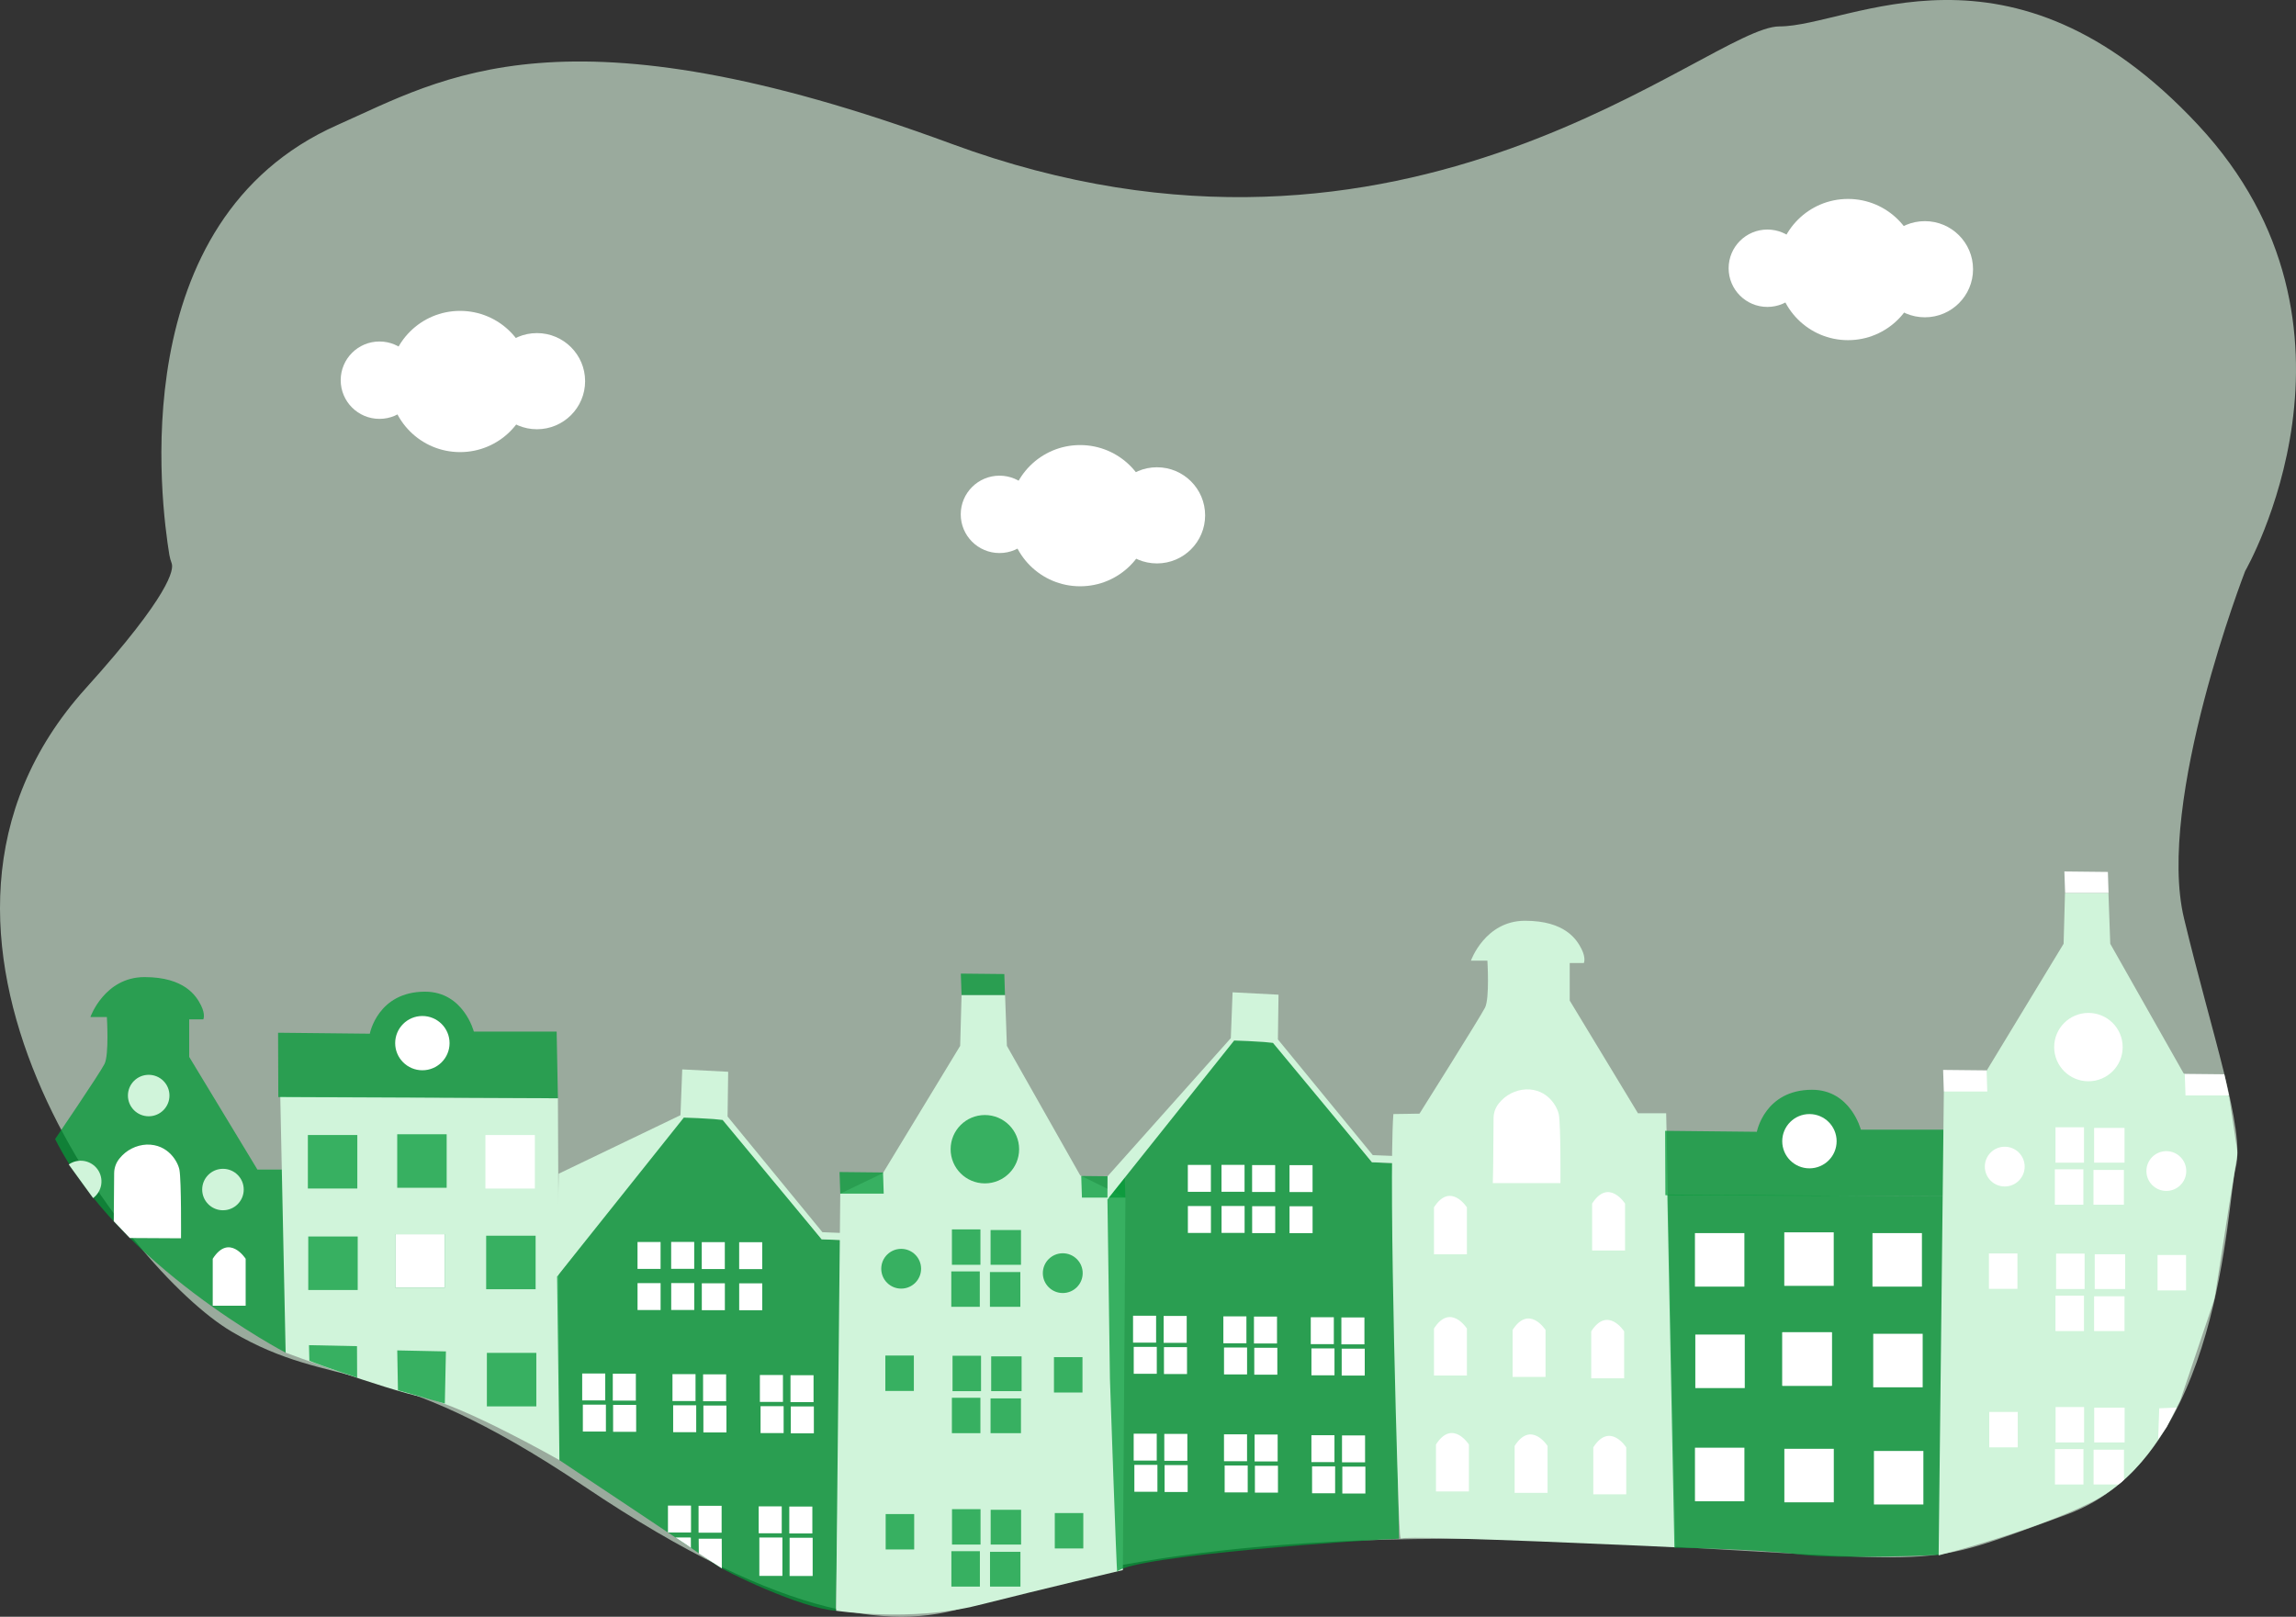 <svg width="700" height="493" viewBox="0 0 700 493" fill="none" xmlns="http://www.w3.org/2000/svg">
<rect x="0" y="0" width="700" height="493" fill="#333333" stroke="none"/>
<g clip-path="url(#clip0)">
<path d="M52.348 171.799C52.03 170.954 51.789 170.082 51.631 169.194C49.128 153.79 37.33 67.185 102.867 38.116C135.14 23.8 171.717 0.179 290.054 43.843C429.719 95.38 520.989 8.053 542.505 8.053C564.021 8.053 612.79 -23.442 670.165 38.116C727.54 99.675 684.509 174.118 684.509 174.118C684.509 174.118 657.255 244.267 665.862 280.057C674.468 315.847 684.509 344.479 681.64 355.931C678.771 367.384 677.337 444.691 630.002 461.87C582.668 479.049 598.446 476.186 487.998 470.459C377.551 464.733 320.176 480.481 297.226 489.07C274.275 497.66 239.85 494.797 178.172 453.28C116.493 411.764 102.15 424.648 70.593 406.037C39.037 387.427 -41.131 284.495 26.127 209.908C52.126 181.076 52.993 173.61 52.348 171.799Z" fill="#DFFAE5" fill-opacity="0.6"/>
<path d="M140.268 137.863C152.183 137.863 161.841 128.223 161.841 116.332C161.841 104.44 152.183 94.8 140.268 94.8C128.354 94.8 118.695 104.44 118.695 116.332C118.695 128.223 128.354 137.863 140.268 137.863Z" fill="white"/>
<path d="M163.699 130.891C171.811 130.891 178.387 124.328 178.387 116.232C178.387 108.135 171.811 101.572 163.699 101.572C155.587 101.572 149.011 108.135 149.011 116.232C149.011 124.328 155.587 130.891 163.699 130.891Z" fill="white"/>
<path d="M115.69 127.727C122.218 127.727 127.509 122.446 127.509 115.931C127.509 109.416 122.218 104.135 115.69 104.135C109.162 104.135 103.871 109.416 103.871 115.931C103.871 122.446 109.162 127.727 115.69 127.727Z" fill="white"/>
<path d="M563.418 103.727C575.333 103.727 584.991 94.087 584.991 82.195C584.991 70.304 575.333 60.664 563.418 60.664C551.504 60.664 541.845 70.304 541.845 82.195C541.845 94.087 551.504 103.727 563.418 103.727Z" fill="white"/>
<path d="M586.849 96.755C594.961 96.755 601.537 90.191 601.537 82.095C601.537 73.999 594.961 67.436 586.849 67.436C578.737 67.436 572.161 73.999 572.161 82.095C572.161 90.191 578.737 96.755 586.849 96.755Z" fill="white"/>
<path d="M538.84 93.591C545.368 93.591 550.659 88.309 550.659 81.794C550.659 75.279 545.368 69.998 538.84 69.998C532.312 69.998 527.021 75.279 527.021 81.794C527.021 88.309 532.312 93.591 538.84 93.591Z" fill="white"/>
<path d="M329.305 178.778C341.22 178.778 350.879 169.138 350.879 157.247C350.879 145.356 341.22 135.716 329.305 135.716C317.391 135.716 307.732 145.356 307.732 157.247C307.732 169.138 317.391 178.778 329.305 178.778Z" fill="white"/>
<path d="M352.729 171.806C360.841 171.806 367.417 165.243 367.417 157.147C367.417 149.05 360.841 142.487 352.729 142.487C344.617 142.487 338.041 149.05 338.041 157.147C338.041 165.243 344.617 171.806 352.729 171.806Z" fill="white"/>
<path d="M304.727 168.642C311.255 168.642 316.547 163.361 316.547 156.846C316.547 150.331 311.255 145.05 304.727 145.05C298.2 145.05 292.908 150.331 292.908 156.846C292.908 163.361 298.2 168.642 304.727 168.642Z" fill="white"/>
<path d="M16.804 347.342C16.804 347.342 30.43 327.299 31.865 324.436C33.299 321.573 32.582 310.12 32.582 310.12H27.562C27.562 310.12 31.865 297.952 44.057 297.952C56.249 297.952 59.835 303.678 61.27 306.541C62.704 309.404 61.987 310.836 61.987 310.836H57.684V322.289L78.482 356.647H87.088V412.48C87.088 412.48 36.168 385.995 16.804 347.342Z" fill="#059A38" fill-opacity="0.75"/>
<path d="M64.856 398.164H74.896V383.848C74.896 383.848 69.876 375.974 64.856 383.848V398.164Z" fill="white"/>
<path d="M67.975 369.052C71.473 369.052 74.308 366.222 74.308 362.732C74.308 359.241 71.473 356.411 67.975 356.411C64.478 356.411 61.643 359.241 61.643 362.732C61.643 366.222 64.478 369.052 67.975 369.052Z" fill="#D0F4DA"/>
<path d="M20.956 355.094C22.317 354.137 24.001 353.754 25.644 354.027C27.286 354.3 28.754 355.208 29.731 356.553C30.708 357.899 31.114 359.574 30.863 361.217C30.611 362.859 29.721 364.337 28.386 365.33" fill="#D0F4DA"/>
<path d="M45.334 340.391C48.831 340.391 51.666 337.562 51.666 334.071C51.666 330.58 48.831 327.75 45.334 327.75C41.836 327.75 39.001 330.58 39.001 334.071C39.001 337.562 41.836 340.391 45.334 340.391Z" fill="#D0F4DA"/>
<path d="M34.805 357.657C34.836 356.021 35.431 354.446 36.491 353.197C37.487 351.962 38.734 350.952 40.149 350.233C41.564 349.514 43.116 349.102 44.703 349.024C51.372 348.845 54.298 354.443 54.707 356.733C55.324 360.19 55.188 377.599 55.188 377.599L39.575 377.513L34.683 372.395L34.805 357.657Z" fill="white"/>
<path d="M85.453 334.543L87.088 412.48C87.088 412.48 116.651 423.489 129.116 426.116C141.581 428.743 170.584 445.256 170.584 445.256L170.096 334.908L85.468 334.343" fill="#D0F4DA"/>
<path d="M84.851 334.543L170.096 334.901L169.709 314.565H144.464C144.464 314.565 141.33 302.397 129.575 302.397C115.152 302.397 112.75 315.21 112.75 315.21L84.779 314.916L84.851 334.543Z" fill="#059A38" fill-opacity="0.75"/>
<path d="M108.941 346.104H93.866V362.424H108.941V346.104Z" fill="#059A38" fill-opacity="0.75"/>
<path d="M136.18 345.875H121.105V362.195H136.18V345.875Z" fill="#059A38" fill-opacity="0.75"/>
<path d="M163.068 346.111H147.992V362.431H163.068V346.111Z" fill="white"/>
<path d="M163.297 376.811H148.222V393.132H163.297V376.811Z" fill="#059A38" fill-opacity="0.75"/>
<path d="M163.512 412.537H148.437V428.857H163.512V412.537Z" fill="#059A38" fill-opacity="0.75"/>
<path d="M135.592 376.346H120.517V392.666H135.592V376.346Z" fill="#059A38" fill-opacity="0.75"/>
<path d="M135.592 376.346H120.517V392.666H135.592V376.346Z" fill="white"/>
<path d="M109.056 377.048H93.981V393.368H109.056V377.048Z" fill="#059A38" fill-opacity="0.75"/>
<path d="M94.318 414.956L94.203 410.189L108.841 410.49L108.884 420.089C108.884 420.089 98.047 416.495 94.318 414.956Z" fill="#059A38" fill-opacity="0.75"/>
<path d="M121.327 423.94L121.112 411.785L135.951 412.093L135.621 427.991L121.327 423.94Z" fill="#059A38" fill-opacity="0.75"/>
<path d="M128.772 326.362C133.35 326.362 137.062 322.657 137.062 318.087C137.062 313.517 133.35 309.813 128.772 309.813C124.193 309.813 120.481 313.517 120.481 318.087C120.481 322.657 124.193 326.362 128.772 326.362Z" fill="white"/>
<path d="M169.845 389.238L170.562 445.263C170.562 445.263 215.229 474.926 218.055 477.045C220.88 479.164 244.239 490.466 254.861 491.175L256.776 378.121L250.5 377.878L219.812 339.84L208.444 339.296L169.852 389.209" fill="#059A38" fill-opacity="0.75"/>
<path d="M169.845 389.238L208.48 340.799L212.748 340.957L217.624 341.243L220.314 341.522L250.5 377.914L256.776 378.15V375.981L250.737 375.738L221.82 340.463L222.006 326.82L208 326.097L207.462 340.062L170.326 357.907L169.845 389.238Z" fill="#D0F4DA"/>
<path d="M201.394 378.73H194.366V386.933H201.394V378.73Z" fill="white"/>
<path d="M232.384 378.794H225.356V386.997H232.384V378.794Z" fill="white"/>
<path d="M220.981 378.773H213.952V386.976H220.981V378.773Z" fill="white"/>
<path d="M211.65 378.708H204.622V386.911H211.65V378.708Z" fill="white"/>
<path d="M201.402 391.271H194.373V399.474H201.402V391.271Z" fill="white"/>
<path d="M232.391 391.335H225.363V399.538H232.391V391.335Z" fill="white"/>
<path d="M220.995 391.321H213.967V399.524H220.995V391.321Z" fill="white"/>
<path d="M211.665 391.256H204.636V399.459H211.665V391.256Z" fill="white"/>
<path d="M184.727 428.327H177.698V436.53H184.727V428.327Z" fill="white"/>
<path d="M193.857 418.893H186.828V427.096H193.857V418.893Z" fill="white"/>
<path d="M184.526 418.829H177.498V427.032H184.526V418.829Z" fill="white"/>
<path d="M193.95 428.406H186.922V436.609H193.95V428.406Z" fill="white"/>
<path d="M212.26 428.521H205.231V436.724H212.26V428.521Z" fill="white"/>
<path d="M221.383 419.086H214.354V427.289H221.383V419.086Z" fill="white"/>
<path d="M212.052 419.022H205.023V427.225H212.052V419.022Z" fill="white"/>
<path d="M221.476 428.599H214.447V436.802H221.476V428.599Z" fill="white"/>
<path d="M238.911 428.793H231.882V436.996H238.911V428.793Z" fill="white"/>
<path d="M248.033 419.351H241.005V427.554H248.033V419.351Z" fill="white"/>
<path d="M238.703 419.287H231.674V427.49H238.703V419.287Z" fill="white"/>
<path d="M248.127 428.872H241.098V437.075H248.127V428.872Z" fill="white"/>
<path d="M238.538 468.842H231.509V480.545H238.538V468.842Z" fill="white"/>
<path d="M247.668 459.4H240.639V467.603H247.668V459.4Z" fill="white"/>
<path d="M238.337 459.343H231.308V467.546H238.337V459.343Z" fill="white"/>
<path d="M220.006 459.171H212.977V467.374H220.006V459.171Z" fill="white"/>
<path d="M220.07 478.262L213.049 473.702L213.013 469.2H220.041L220.07 478.262Z" fill="white"/>
<path d="M210.675 459.107H203.646V467.31H210.675V459.107Z" fill="white"/>
<path d="M210.639 471.984L208.853 470.753L205.927 468.827L210.625 468.842L210.639 471.984Z" fill="white"/>
<path d="M247.761 468.92H240.732V480.574H247.761V468.92Z" fill="white"/>
<path d="M293.152 303.47H306.398L306.198 297.021L292.937 296.885L293.152 303.47Z" fill="#059A38" fill-opacity="0.75"/>
<path d="M256.181 363.977L254.911 491.168C254.911 491.168 277.675 494.668 298.151 489.507C318.626 484.346 342.337 478.77 342.337 478.77L343.126 365.187L329.341 358.43L306.979 318.917L306.427 303.47H293.159L292.736 318.917L269.176 357.735L256.181 363.977Z" fill="#D0F4DA"/>
<path d="M298.911 374.886H290.219V385.68H298.911V374.886Z" fill="#059A38" fill-opacity="0.75"/>
<path d="M311.275 375.079H302.002V385.68H311.275V375.079Z" fill="#059A38" fill-opacity="0.75"/>
<path d="M298.717 387.699H290.025V398.493H298.717V387.699Z" fill="#059A38" fill-opacity="0.75"/>
<path d="M311.082 387.892H301.808V398.493H311.082V387.892Z" fill="#059A38" fill-opacity="0.75"/>
<path d="M299.097 413.417H290.405V424.212H299.097V413.417Z" fill="#059A38" fill-opacity="0.75"/>
<path d="M278.614 413.353H269.922V424.147H278.614V413.353Z" fill="#059A38" fill-opacity="0.75"/>
<path d="M330.023 413.833H321.33V424.627H330.023V413.833Z" fill="#059A38" fill-opacity="0.75"/>
<path d="M330.274 461.383H321.581V472.177H330.274V461.383Z" fill="#059A38" fill-opacity="0.75"/>
<path d="M278.715 461.691H270.022V472.485H278.715V461.691Z" fill="#059A38" fill-opacity="0.75"/>
<path d="M311.462 413.604H302.188V424.204H311.462V413.604Z" fill="#059A38" fill-opacity="0.75"/>
<path d="M298.904 426.23H290.211V437.025H298.904V426.23Z" fill="#059A38" fill-opacity="0.75"/>
<path d="M311.268 426.423H301.995V437.024H311.268V426.423Z" fill="#059A38" fill-opacity="0.75"/>
<path d="M298.94 460.195H290.247V470.989H298.94V460.195Z" fill="#059A38" fill-opacity="0.75"/>
<path d="M311.304 460.388H302.031V470.989H311.304V460.388Z" fill="#059A38" fill-opacity="0.75"/>
<path d="M298.746 473.015H290.054V483.809H298.746V473.015Z" fill="#059A38" fill-opacity="0.75"/>
<path d="M311.11 473.208H301.837V483.809H311.11V473.208Z" fill="#059A38" fill-opacity="0.75"/>
<path d="M274.749 392.945C278.104 392.945 280.823 390.231 280.823 386.883C280.823 383.534 278.104 380.82 274.749 380.82C271.394 380.82 268.674 383.534 268.674 386.883C268.674 390.231 271.394 392.945 274.749 392.945Z" fill="#059A38" fill-opacity="0.75"/>
<path d="M324.013 394.291C327.367 394.291 330.087 391.577 330.087 388.228C330.087 384.88 327.367 382.166 324.013 382.166C320.658 382.166 317.938 384.88 317.938 388.228C317.938 391.577 320.658 394.291 324.013 394.291Z" fill="#059A38" fill-opacity="0.75"/>
<path d="M256.181 363.977H269.427L269.219 357.528L255.958 357.392L256.181 363.977Z" fill="#059A38" fill-opacity="0.75"/>
<path d="M329.858 365.187H343.104L342.896 358.737L329.643 358.601L329.858 365.187Z" fill="#059A38" fill-opacity="0.75"/>
<path d="M300.266 360.856C306.033 360.856 310.709 356.19 310.709 350.434C310.709 344.678 306.033 340.012 300.266 340.012C294.499 340.012 289.824 344.678 289.824 350.434C289.824 356.19 294.499 360.856 300.266 360.856Z" fill="#059A38" fill-opacity="0.75"/>
<path d="M337.632 365.731L338.399 420.618C338.399 420.618 340.408 479.421 340.601 479.228C345.313 474.368 418.115 469.407 426.528 469.207L424.57 354.679L418.295 354.435L387.592 316.369L376.224 315.825L337.632 365.738" fill="#059A38" fill-opacity="0.75"/>
<path d="M337.632 365.731L376.267 317.293L380.534 317.457L385.411 317.744L388.101 318.016L418.287 354.407L424.563 354.65V352.481L418.524 352.238L389.607 316.956L389.793 303.313L375.787 302.59L375.249 316.562L337.661 358.702L337.632 365.731Z" fill="#D0F4DA"/>
<path d="M369.174 355.223H362.146V363.426H369.174V355.223Z" fill="white"/>
<path d="M400.171 355.294H393.143V363.498H400.171V355.294Z" fill="white"/>
<path d="M388.768 355.273H381.739V363.476H388.768V355.273Z" fill="white"/>
<path d="M379.437 355.208H372.409V363.412H379.437V355.208Z" fill="white"/>
<path d="M369.188 367.764H362.16V375.967H369.188V367.764Z" fill="white"/>
<path d="M400.178 367.835H393.15V376.038H400.178V367.835Z" fill="white"/>
<path d="M388.782 367.814H381.754V376.017H388.782V367.814Z" fill="white"/>
<path d="M379.451 367.749H372.423V375.952H379.451V367.749Z" fill="white"/>
<path d="M352.679 410.712H345.65V418.915H352.679V410.712Z" fill="white"/>
<path d="M361.801 401.277H354.773V409.48H361.801V401.277Z" fill="white"/>
<path d="M352.471 401.213H345.442V409.416H352.471V401.213Z" fill="white"/>
<path d="M361.895 410.79H354.866V418.993H361.895V410.79Z" fill="white"/>
<path d="M380.204 410.905H373.176V419.108H380.204V410.905Z" fill="white"/>
<path d="M389.334 401.471H382.306V409.674H389.334V401.471Z" fill="white"/>
<path d="M380.004 401.406H372.975V409.609H380.004V401.406Z" fill="white"/>
<path d="M389.428 410.984H382.399V419.187H389.428V410.984Z" fill="white"/>
<path d="M406.855 411.177H399.827V419.38H406.855V411.177Z" fill="white"/>
<path d="M415.985 401.735H408.957V409.939H415.985V401.735Z" fill="white"/>
<path d="M406.655 401.671H399.626V409.874H406.655V401.671Z" fill="white"/>
<path d="M416.078 411.256H409.05V419.459H416.078V411.256Z" fill="white"/>
<path d="M352.872 446.688H345.844V454.891H352.872V446.688Z" fill="white"/>
<path d="M361.995 437.246H354.967V445.449H361.995V437.246Z" fill="white"/>
<path d="M352.664 437.182H345.636V445.385H352.664V437.182Z" fill="white"/>
<path d="M362.088 446.759H355.06V454.962H362.088V446.759Z" fill="white"/>
<path d="M380.398 446.881H373.37V455.084H380.398V446.881Z" fill="white"/>
<path d="M389.528 437.439H382.5V445.643H389.528V437.439Z" fill="white"/>
<path d="M380.197 437.375H373.169V445.578H380.197V437.375Z" fill="white"/>
<path d="M389.621 446.953H382.593V455.156H389.621V446.953Z" fill="white"/>
<path d="M407.049 447.146H400.021V455.349H407.049V447.146Z" fill="white"/>
<path d="M416.179 437.712H409.15V445.915H416.179V437.712Z" fill="white"/>
<path d="M406.848 437.647H399.82V445.85H406.848V437.647Z" fill="white"/>
<path d="M416.272 447.225H409.244V455.428H416.272V447.225Z" fill="white"/>
<path d="M432.775 339.59C432.775 339.59 451.321 310.12 452.755 307.257C454.19 304.394 453.473 292.941 453.473 292.941H448.452C448.452 292.941 452.755 280.772 464.948 280.772C477.14 280.772 480.726 286.499 482.16 289.362C483.595 292.225 482.877 293.657 482.877 293.657H478.574V305.11L499.373 339.468H507.979L510.805 471.827C510.805 471.827 428.995 467.997 427.267 469.149C426.729 469.507 426.772 465.764 426.686 465.112C426.327 462.321 423.265 361.071 424.807 339.711C424.807 339.733 432.832 339.583 432.775 339.59Z" fill="#D0F4DA"/>
<path d="M485.402 381.328H495.443V367.012C495.443 367.012 490.422 359.138 485.402 367.012V381.328ZM437.185 382.481H447.226V368.165C447.226 368.165 442.206 360.291 437.185 368.165V382.481ZM437.185 419.437H447.226V405.121C447.226 405.121 442.206 397.247 437.185 405.121V419.437ZM461.161 419.867H471.202V405.551C471.202 405.551 466.181 397.677 461.161 405.551V419.867ZM485.13 420.296H495.17V405.98C495.17 405.98 490.15 398.106 485.13 405.98V420.296ZM437.795 454.798H447.836V440.482C447.836 440.482 442.815 432.608 437.795 440.482V454.798ZM461.778 455.227H471.818V440.911C471.818 440.911 466.798 433.037 461.778 440.911V455.227ZM485.761 455.664H495.801V441.348C495.801 441.348 490.781 433.474 485.761 441.348V455.664Z" fill="white"/>
<path d="M488.522 352.209C492.019 352.209 494.855 349.38 494.855 345.889C494.855 342.398 492.019 339.568 488.522 339.568C485.024 339.568 482.189 342.398 482.189 345.889C482.189 349.38 485.024 352.209 488.522 352.209Z" fill="#D0F4DA"/>
<path d="M443.253 351.25C446.75 351.25 449.586 348.42 449.586 344.93C449.586 341.439 446.75 338.609 443.253 338.609C439.755 338.609 436.92 341.439 436.92 344.93C436.92 348.42 439.755 351.25 443.253 351.25Z" fill="#D0F4DA"/>
<path d="M466.361 382.438C469.858 382.438 472.693 379.608 472.693 376.117C472.693 372.626 469.858 369.797 466.361 369.797C462.863 369.797 460.028 372.626 460.028 376.117C460.028 379.608 462.863 382.438 466.361 382.438Z" fill="#D0F4DA"/>
<path d="M465.887 323.556C469.385 323.556 472.22 320.726 472.22 317.235C472.22 313.745 469.385 310.915 465.887 310.915C462.39 310.915 459.555 313.745 459.555 317.235C459.555 320.726 462.39 323.556 465.887 323.556Z" fill="#D0F4DA"/>
<path d="M455.359 340.821C455.39 339.185 455.985 337.61 457.044 336.361C458.04 335.127 459.287 334.117 460.703 333.397C462.118 332.678 463.67 332.266 465.256 332.188C471.926 332.009 474.852 337.607 475.261 339.898C475.878 343.355 475.741 360.763 475.741 360.763H455.129L455.237 355.588L455.359 340.821Z" fill="white"/>
<path d="M508.338 364.457L510.489 471.963C510.489 471.963 534.099 472.206 548.551 474.003C561.195 475.577 591.582 474.124 591.582 474.124L593.017 364.822L508.388 364.256" fill="#059A38" fill-opacity="0.75"/>
<path d="M507.735 364.457L592.981 364.815L592.593 344.479H567.341C567.341 344.479 564.207 332.31 552.452 332.31C538.03 332.31 535.627 345.123 535.627 345.123L507.656 344.829L507.735 364.457Z" fill="#059A38" fill-opacity="0.75"/>
<path d="M531.826 376.017H516.75V392.337H531.826V376.017Z" fill="white"/>
<path d="M559.065 375.781H543.989V392.101H559.065V375.781Z" fill="white"/>
<path d="M585.952 376.017H570.877V392.337H585.952V376.017Z" fill="white"/>
<path d="M586.182 406.718H571.106V423.038H586.182V406.718Z" fill="white"/>
<path d="M586.397 442.45H571.322V458.77H586.397V442.45Z" fill="white"/>
<path d="M559.086 441.792H544.011V458.112H559.086V441.792Z" fill="white"/>
<path d="M531.833 441.455H516.758V457.775H531.833V441.455Z" fill="white"/>
<path d="M558.477 406.252H543.401V422.572H558.477V406.252Z" fill="white"/>
<path d="M558.477 406.252H543.401V422.572H558.477V406.252Z" fill="white"/>
<path d="M531.941 406.954H516.865V423.274H531.941V406.954Z" fill="white"/>
<path d="M551.656 356.268C556.235 356.268 559.947 352.563 559.947 347.993C559.947 343.423 556.235 339.719 551.656 339.719C547.077 339.719 543.365 343.423 543.365 347.993C543.365 352.563 547.077 356.268 551.656 356.268Z" fill="white"/>
<path d="M629.608 272.326H642.854L642.646 265.884L629.385 265.741L629.608 272.326Z" fill="white"/>
<path d="M592.637 332.84L591.051 474.289C591.051 474.289 619.409 467.131 637.368 458.226C654.387 449.801 662.469 431.255 664.406 427.633C664.61 427.244 664.782 426.84 664.922 426.423L674.762 397.233C675.036 396.432 675.24 395.608 675.372 394.771L679.861 365.967L682.013 352.782C682.142 351.966 682.142 351.135 682.013 350.32L679.639 334.636C679.611 334.46 679.541 334.294 679.435 334.15C679.329 334.007 679.19 333.892 679.029 333.813L665.733 327.299L643.371 287.787L642.818 272.34H629.572L629.149 287.787L605.618 326.584L592.637 332.84Z" fill="#D0F4DA"/>
<path d="M635.367 343.749H626.674V354.543H635.367V343.749Z" fill="white"/>
<path d="M647.724 343.935H638.451V354.536H647.724V343.935Z" fill="white"/>
<path d="M635.173 356.561H626.481V367.356H635.173V356.561Z" fill="white"/>
<path d="M647.53 356.755H638.257V367.356H647.53V356.755Z" fill="white"/>
<path d="M635.553 382.273H626.861V393.067H635.553V382.273Z" fill="white"/>
<path d="M615.07 382.216H606.378V393.01H615.07V382.216Z" fill="white"/>
<path d="M666.478 382.695H657.786V393.49H666.478V382.695Z" fill="white"/>
<path d="M660.583 435.149L657.973 438.9L658.303 429.437L663.581 429.222L660.583 435.149Z" fill="white"/>
<path d="M615.171 430.554H606.478V441.348H615.171V430.554Z" fill="white"/>
<path d="M647.91 382.466H638.637V393.067H647.91V382.466Z" fill="white"/>
<path d="M635.36 395.093H626.667V405.887H635.36V395.093Z" fill="white"/>
<path d="M647.717 395.286H638.444V405.887H647.717V395.286Z" fill="white"/>
<path d="M635.395 429.058H626.703V439.852H635.395V429.058Z" fill="white"/>
<path d="M647.753 429.251H638.479V439.852H647.753V429.251Z" fill="white"/>
<path d="M635.202 441.877H626.509V452.672H635.202V441.877Z" fill="white"/>
<path d="M646.828 451.92L645.845 452.672H638.286V442.071H647.559V451.219L646.828 451.92Z" fill="white"/>
<path d="M611.205 361.801C614.559 361.801 617.279 359.087 617.279 355.738C617.279 352.39 614.559 349.675 611.205 349.675C607.85 349.675 605.13 352.39 605.13 355.738C605.13 359.087 607.85 361.801 611.205 361.801Z" fill="white"/>
<path d="M660.468 363.154C663.823 363.154 666.543 360.439 666.543 357.091C666.543 353.743 663.823 351.028 660.468 351.028C657.114 351.028 654.394 353.743 654.394 357.091C654.394 360.439 657.114 363.154 660.468 363.154Z" fill="white"/>
<path d="M592.629 332.84H605.876L605.675 326.39L592.414 326.254L592.629 332.84Z" fill="white"/>
<path d="M666.314 334.049H679.56L678.699 330.005L678.14 327.586L666.091 327.464L666.314 334.049Z" fill="white"/>
<path d="M636.715 329.719C642.482 329.719 647.157 325.053 647.157 319.297C647.157 313.541 642.482 308.875 636.715 308.875C630.948 308.875 626.273 313.541 626.273 319.297C626.273 325.053 630.948 329.719 636.715 329.719Z" fill="white"/>
</g>
<defs>
<clipPath id="clip0">
<rect width="700" height="493" fill="white"/>
</clipPath>
</defs>
</svg>
